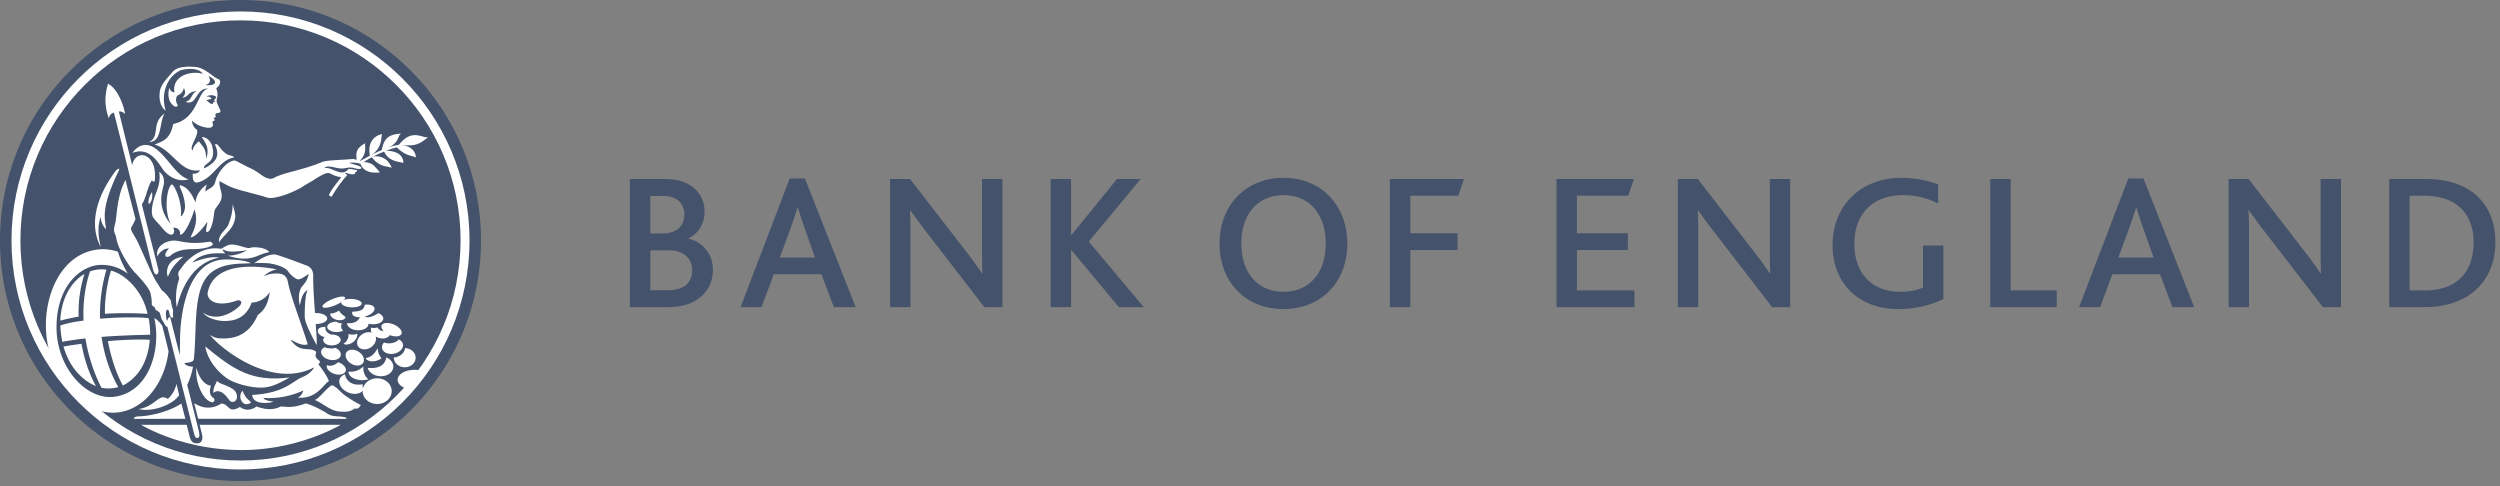 <svg xmlns="http://www.w3.org/2000/svg" width="221" height="43"><rect width="100%" height="100%" fill="#808080" stroke="none"/><g fill="none"><path fill="#44536B" d="M214.335 25.674c3.18 0 4.331-1.976 4.331-4.245 0-2.441-1.426-4.125-4.366-4.125h-1.289v8.37h1.324zm-3.129-9.849h3.249c4.021 0 6.136 2.286 6.136 5.586 0 3.369-2.286 5.74-6.274 5.74h-3.11V15.825h-.001zm-14.196 0h1.77l4.968 6.428c.488.623.953 1.265 1.392 1.924h.034a65.07 65.07 0 0 1-.034-1.94v-6.412h1.804v11.326h-1.598l-5.156-6.685c-.567-.722-.998-1.341-1.392-1.873h-.036c.036.498.053 1.082.053 1.82v6.738h-1.805V15.825zm-6.634 6.944l-.911-2.579c-.326-.928-.481-1.444-.601-1.821h-.035c-.12.395-.292.911-.619 1.821l-.945 2.579h3.111zm-2.235-6.995h1.341l4.487 11.377h-1.925l-1.1-2.905h-4.212l-1.082 2.905h-1.856l4.347-11.377zm-12.203.051h1.805v9.849h4.073v1.477h-5.879V15.825h.001zm-4.142 10.605c-.929.481-2.406.894-3.97.894-3.61 0-5.827-2.372-5.827-5.638 0-3.455 2.424-5.964 6.101-5.964 1.324 0 2.424.275 3.232.584v1.685a6.791 6.791 0 0 0-3.093-.74c-2.803 0-4.315 1.771-4.315 4.298 0 2.578 1.53 4.245 4.04 4.245.825 0 1.563-.155 2.027-.378v-3.712h1.805v4.726zM148.32 15.825h1.77l4.967 6.427c.489.624.953 1.266 1.393 1.925h.033c-.016-.6-.033-1.237-.033-1.94v-6.412h1.805v11.326h-1.599l-5.156-6.685c-.568-.722-.998-1.341-1.393-1.874h-.033c.033.5.05 1.083.05 1.822v6.737h-1.804V15.825zm-10.724 0h6.839l-.498 1.477H139.4v3.318h4.501v1.479h-4.5v3.575h5.085v1.477h-6.89V15.825zm-14.73 0h6.546l-.497 1.477h-4.244v3.318h4.175v1.479h-4.175v5.052h-1.805V15.825zm-5.671 5.706c0-2.561-1.41-4.28-3.73-4.28-2.234 0-3.73 1.633-3.73 4.28 0 2.646 1.496 4.263 3.73 4.263 2.235 0 3.73-1.617 3.73-4.263zm-9.385 0c0-3.437 2.355-5.81 5.655-5.81 3.317 0 5.637 2.408 5.637 5.81 0 3.506-2.406 5.793-5.637 5.793-3.283 0-5.655-2.304-5.655-5.793zm-14.931-5.706h1.805v4.95h.033l4.023-4.95h2.096l-4.589 5.534 4.864 5.792h-2.2l-4.194-5.036h-.033v5.036h-1.806V15.825h.001zm-14.198 0h1.77l4.967 6.427c.488.624.953 1.266 1.393 1.925h.034c-.017-.6-.034-1.237-.034-1.94v-6.412h1.804v11.326h-1.598l-5.156-6.685c-.567-.722-.997-1.341-1.392-1.874h-.035c.035.5.052 1.083.052 1.822v6.737H78.68V15.825h.001zm-6.634 6.944l-.91-2.579c-.327-.928-.482-1.444-.602-1.821H70.5a41.38 41.38 0 0 1-.619 1.82l-.946 2.58h3.112zm-2.233-6.995h1.34l4.486 11.377h-1.925l-1.1-2.905h-4.211l-1.083 2.905h-1.856l4.349-11.377zM58.93 25.656c1.41 0 2.252-.515 2.252-1.787 0-1.083-.808-1.737-2.063-1.737h-1.632v3.524h1.443zm-.378-5.019c1.272 0 1.942-.652 1.942-1.667 0-.945-.584-1.65-1.942-1.65h-1.065v3.317h1.065zm-2.87-4.812h3.093c2.424 0 3.507 1.375 3.507 2.87 0 1.049-.515 1.96-1.427 2.372v.034c1.324.31 2.165 1.393 2.165 2.75 0 1.805-1.34 3.3-3.935 3.3h-3.403V15.825zM0 21.26c0 11.741 9.52 21.259 21.26 21.259C33 42.519 42.52 33 42.52 21.26 42.52 9.517 33 0 21.26 0 9.52 0 0 9.518 0 21.26z"/><path fill="#FFF" d="M1.016 21.256C1.016 32.437 10.08 41.5 21.26 41.5s20.245-9.063 20.245-20.244S32.44 1.012 21.26 1.012c-11.18 0-20.244 9.063-20.244 20.244"/><path fill="#44536B" d="M1.805 21.255c0 10.744 8.711 19.455 19.456 19.455s19.454-8.711 19.454-19.455c0-10.746-8.709-19.456-19.454-19.456-10.745 0-19.456 8.71-19.456 19.456"/><path fill="#FFF" d="M25.608 33.366c-3.28.418-4.902-.621-7.464-2.742.21 1.259 1.115 2.235 1.866 2.784.686.503 2.132.863 3.087.863.954 0 1.843-.537 2.51-.905m-6.847 2.198c.166.023.271-.269.131-.361-.249-.168-.468-.447-.247-1.117-.284.018-.986-.346-1.273-1.573-.162 1.188.559 2.928 1.389 3.05m2.145-.763c-.234-.7-1.586-.796-1.724-1.149-.115.401-.297.42-.331 1.083.596-.486 1.182.3 1.425.646.242.346.851.082.63-.58m1.276.763c-.132-.22-.42-.216-.746-1.028-.359.436-.154.895.066 1.094.221.199.623.07.68-.066"/><path fill="#FFF" d="M19.949 22.938c-3.498 0-4.035 5.138-4.035 7.146 0 .365-.013 1.041-.022 1.327l-.853-3.391c-.21 0-.342.485-.29.69l2.372 9.487c.088.327.141.56.365.514.256-.054.09-.576.028-.853l-.964-3.84a6.15 6.15 0 0 0 .51-1.604c-.22 0-.684-.067-.75-.331.706-.023.812-.217.825-.327.261-2.442-.036-5.442.99-7.044 1.031-1.61 3.222-1.357 4.04-1.446-.42-.265-1.525-.328-2.216-.328M12.255 36.16c1.16.298 3.03-.361 3.58-1.234-.075-.349-.141-.581-.239-.998a2.48 2.48 0 0 1-.756 1.337c-.829-.547-1.06.663-2.585.895m6.296-14.797c-2.076.33-2.678-.175-3.346-.085-.978.132-1.464.785-1.281 1.413.032-.247.552-.784 1.016-.717-.233.242-.38.448-.299.696-.009-.028.184.141.464-.1.526-.455 1.31-.546 1.922-.546.737 0 1.462-.119 1.757-.372.107-.09-.137-.305-.233-.29m19.299-9.248c-1.224 1.081-1.625.551-2.565.85-.046.015-.02-.117-.07-.096 1.224-1.622 2.155-.572 2.635-.754"/><path fill="#FFF" d="M36.759 13.915c.011-.569-.669-1.329-1.713-.922.804.817 1.304.728 1.713.922m-8.603 18.309c.051-.13.224-.223.051-.351-.607-.453-.11-.653-.308-.818-.598-.442-1.327.233-2.222-1.027.432.182.98.583 1.53.41-.535-1.715-1.53-4.32-1.732-5.393-.069-.35-.153-.869-1.005-.869-.536 0-.836.1-1.108.234.07-.184.704-.545 1.123-.596-2.055-.393-5.555-.61-6.12 2.015-.128.59.61 1.432 2.571.741.285-.102.62.116.185.535-.436.419-1.892 1.424-3.165.536.284.435 1.171.735 1.876.735.703 0 1.87-.122 2.415-1.63.15 0 1.012-.034 1.608-.927-.186 1.26-.619 1.692-1.06 2.021-.3.649-.989 2.079-2.996 2.079-.507 0-.785-.017-1.247-.323 1 1.285 5.502 4.807 9.203 2.884-.044.199-.485.64-.966.829-.939.367-1.599 1.446-4.492 1.602.064.928 1.553.718 1.89.602-.565-.083-.858-.19-.896-.337a7.3 7.3 0 0 0 3.535-.663c-.132.298-.209.508-.507.64 1.756.143 2.342-1.306 2.757-1.453-.088-.358-.816-1.38-.92-1.476m-7.98-12.338c-.162.415-.961.895-.795 1.558 0-.199.942-1.035 1.16-1.458.454-.881.199-1.16.033-1.956-.018.685-.125 1.157-.398 1.856m-5.832 8.418c.16.191.26.591.475.607-.044-.048.05-.431-.09-.619-.109-.573-.059-.838.012-.883.265-.173.176.455.369.612.049.041.116.09.199.038-.012-.149-.038-.354-.004-.646-.117-.265-.2-.808-.2-.833-.223-.352-.442-.651-.784-.906-.134-.166-.273-.431-.448-.688-.36-.524-1.012-2.094-1.585-3.355-.386-.852-.817-1.281-.685-1.525.184-.315.287-.515.374-.745-.152-.586-.625-2.417-.884-3.446-.787 1.42-.747 3.289-.936 3.95-.201.704.05.753.099 1.08.162 1.05 1.08 2.535 1.684 3.164.345.358 1.38 1.457 1.38 1.907.046.183.112.514.096.895.055.171.147.145.249.249.048.052.06.229.17.282.058.028.087.038.243.154.08.06.164.587.265.708"/><path fill="#FFF" d="M22.215 21.874c-.288.221-1.223-.326-1.856-.249-.43.066-.644.337-.867.37-1.287-.254-2.732.602-3.44 1.67-.112.169-.272.297-.294.529-.022.232.16.299.027.63a5.098 5.098 0 0 0-.16 2.331c.244-.863.972-3.823 3.756-4.386-.696-.133-1.701.166-2.386.454.774-.886 2.054-.863 2.9-.82.045-.002-.171-.175-.249-.342.178 0 .371.206.962.178a10.12 10.12 0 0 0 1.242-.117c-.539.27-.956.458-1.718.482 2.144.662 2.542-.134 3.668-.31-.154-.288-.839-.486-1.585-.42m-9.17 5.872c-.461-2.121-2.02-3.503-3.217-3.821-.042-.011-.613 1.951-.547 3.816 1.259-.091 2.825-.059 3.764.005M9.537 30.15c.387 1.977.918 3.188 1.324 3.93.98-.489 2.184-1.644 2.38-4.044-1.372-.064-2.715.041-3.704.114m-2.07-5.93c-1.007.576-2.028 1.909-2.14 4.123.432-.112 1.045-.26 1.625-.348a11.2 11.2 0 0 1 .514-3.775m-1.851 6.414c.611 2.18 2.027 3.162 2.861 3.493-.684-1.276-1.042-2.483-1.275-3.735-.7.096-1.21.174-1.586.242m10.584-7.942c-1.592.21-1.51 1.483-1.359 1.768.324-.723.497-1.016 1.359-1.768m-3.047-4.643c.336-.234.336-.805.284-1.072-.25.386-.366.754-.284 1.072m22.32-6.234c-1.078.05-1.558.386-1.73 1.521 1.757-.662 1.31-1.345 1.73-1.521"/><path fill="#FFF" d="M19.05 15.998c-.105.635-.641.64-.861.927-.084-.115.032-.469.098-.619-.612.415-.993 1.064-.993 1.591-.167-.276-.454-1.214-1.272-1.502-.247-.087-.117.163 0 .42.118.258.34.884.333 1.481-.007.405-.239.789-.37.845.17-1.31-.603-2.835-.78-2.835-.333 0-.818 2.011-.123 3.504-1.423-1.735-.583-3.245-.583-3.636 0-.453-.052-.675-.42-.994.176 1.304-.387 1.8-.59 2.876-.102.535-.1.956.076 1.204.172.25.495.544.612.692.118.15.588.795.962.795.31 0 .308-.45.161-.61.165-.022.364.014.48.136.242.255.075.48.166.474.469-.032 1.099-1.706 1.245-2.226.5 1.333-.46 2.462-.316 2.458.419-.01 1.192-.971 1.439-1.348.014.074.01.15-.01.223-.077.287-.142.662-.017.662.401 0 .614-1.266.653-1.756.038-.491.706-.751.658-1.556-.017-.289-.283-.914-.185-1.193.292.165.518.283.712.389.253.138.892.351 1.131.415.715.188 1.712.455 1.971.526.296.081.414.164.628.164 1.106 0 2.738-.88 2.9-1.005.175-.135.631-.372.932-.556.289-.207.814-.522 1.128-.62.13-.05.274-.04.395.027.357.178.553.268.961.311-.313.41-.82.995-1.104 1.58.048.06.186.123.238.158.448-.761.92-1.409 1.386-1.914.031-.034-.19-.074-.158-.224.024-.023.457.224.747.133.018-.018.14 0 .123-.157.142-.05.18-.172.167-.2-.349-.057-.617-.11-.733-.102-.035.008-.151.065-.13.149-.066.005-.164.032-.17.099-.646.265-1.32-.479-1.854-.319.18-.348 1.052.025 1.454.031.554.01.645-.214 1.391.019.455.099.553-.104.215-.24-.26-.106-.707-.191-.892-.286.329-.004.652-.054 1.082.12.088-.003.067-.043.084-.067.089-.12 1.45-1.027 3.269-1.478l.029-.18c-.845.15-1.649.416-3.435 1.428-.046-.022-.191-.07-.666-.16-.763.09-2.294.087-2.685.25-1.956.812-3.447.928-4.31 1.424-.49.284-1.12-.271-1.324-.414-.503-.347-.669-.396-1.084-.596-.16-.067-.919-.506-1.073-.536-.793.102-1.54 1.187-1.688 1.817"/><path fill="#FFF" d="M14.526 15.135c.434.501 1.259 1.005 2.154.706-1.293-.281-2.293-2.937-3.75-3.026-.31-.022-.774.088-1.237.706 1.656-.64 2.427 1.145 2.833 1.614m19.262-3.27c-.244.011-1.393.331-1.083 1.945 1.204-.796.928-1.701 1.083-1.945m-1.498.795c-1.027.546-.749 1.106-.768 1.491l.254.1c.763-.762.415-1.403.514-1.591m-1.84 24.217c-.61-.142-1.014.03-1.569-.353-.29-.2-1.24-.713-1.856-.861-1.185.438-1.655.287-2.21.27-.684.37-1.463.248-2.14 0-.639.47-1.184.257-1.461.038-1.083.642-.925-.281-1.656-.298-1.073.686-1.963.23-2.39-.035.1.417.234.893.348 1.38l13.063.007s.202-.07-.129-.148m-.326.675H17.65l.214.873c.101.501-.091.78-.473.768-.35-.01-.514-.172-.637-.638l-.249-1.004-4.03.003c.435.26 3.875 2.207 8.794 2.23 4.49.023 7.904-1.69 8.854-2.23M10.136 15.221c-2.753 3.822-1.472 6.13-1.228 6.62-.133-.575-.375-1.69 0-2.663 0 .169.066.707.465 1.082-.09-.971-.51-1.8 1.137-5.197.116-.252-.145-.159-.374.159M14.9 31.056c-.093-.407-.401-1.655-.556-2.246-.22-.342-.469-.565-.705-.696a9.4 9.4 0 0 1 .075.372 7.37 7.37 0 0 1 .066 1.927c-.206 2.122-1.3 4.306-3.619 4.653-2.512.375-5.225-2.587-5.164-6.265.06-3.677 2.254-5.37 3.928-5.386.77-.008 1.529.171 2.37.769-.531-.918-.714-1.413-.866-1.929a4.17 4.17 0 0 0-1.479-.224c-3.865.197-5.566 5.014-4.649 8.803.349 1.441 1.044 2.942 2.171 4.05.568.529 1.475 1.313 2.585 1.491 2.96.676 5.437-1.97 5.843-5.319"/><path fill="#FFF" d="M10.068 9.954c.055.155 3.386 13.565 3.463 13.876.059.236.183.458.311.434.092-.02.23-.171.142-.489 0 0-1.393-5.469-1.441-5.701.413-.663.507-1.635.893-2.135.234.32.263-.017.269-.267.041-1.675-.875-1.94-1.069-1.95-.812-.05-.954.88-.954.88L10.506 9.86c.224-.034.39.066.545.215-.046-.492-.561-2.179-1.497-2.676-.489 1.557-.071 2.621.061 3.064.046-.197.165-.443.453-.51m5.966 25.713c-1.017.707-2.734 1.107-3.695 1.139-.498.013-.511.157-.487.221.393.006 4.53-.006 4.53-.006s-.26-1.022-.348-1.354M33.93 13.325c1.55-.041 1.749.737 1.724 1.094-.142-.133-1.327-.033-1.724-1.094m-1.083.53c.63.917 1.383.831 1.78.972-.465-1.171-1.516-1.032-1.78-.972m.012.641c-.234-.115-.735-.246-.995-.099 0 0 .111 1.038 1.723.839.024.058-.487-.619-.728-.74m-2.652 21.896c.247 0 .708.066 1.15-.287.314.1.472-.16.53-.309-.287-.133-1.17-.629-1.618-1.028-.384-.34-.578-.593-.923-.717-.463.223-1.175 1.239-1.525 1.303.818.332 1.399 1.036 2.386 1.038m.343-8.358c-.055.224-.401.334-.774.243-.371-.09-.627-.347-.572-.572.231.024.437-.065.772-.244.108.239.373.4.574.572m.258 1.482c.28.1.58.077.763-.023.052.174-.041.497-.325.724-.323.26-.756.311-.883.152.313-.147.47-.506.445-.853m-1.152 1.237c.325.154.523.424.465.675-.071.315-.516.482-.993.373-.478-.109-.807-.451-.736-.767.035-.156.163-.274.34-.343.11.085.573.165.924.062m-.32-1.177a.376.376 0 0 0-.046.003c-.441-.165-.545-.394-.523-.683-.23 0-.71.039-.668.407.027.23.292.436.6.495a.364.364 0 0 0-.127.268c.004.264.352.474.777.469.426-.006.768-.226.765-.49-.004-.265-.352-.475-.778-.469m2.768 2.495c-.18.292-.659.326-1.068.075-.41-.252-.595-.694-.415-.986.18-.294.658-.328 1.068-.076.408.252.595.694.415.987m2.522 2.507c0 .628-.575 1.135-1.284 1.135-.71 0-1.285-.507-1.285-1.135 0-.626.575-1.135 1.285-1.135s1.284.509 1.284 1.135m.614-4.572c.2.086.344.235.38.422.07.365-.285.74-.794.838-.508.098-.977-.116-1.048-.48-.034-.18.035-.363.173-.513.161.113.981.163 1.289-.267m.512 2.462c-.532-.016-.95-.41-.937-.877.297.041.939-.269.99-.818.531.017.951.409.936.878-.013.467-.456.834-.989.817m-3.256.054c1.235.109 1.551-.428 1.661-.928.066.03.127.063.183.1.284.19.455.475.426.78-.046.49-.596.84-1.231.78-.518-.05-.929-.355-1.039-.732"/><path fill="#FFF" d="M30.035 33.481c.081-.19.253-.322.47-.387.011.242.306 1.088 1.577.876-.04.094-.048.318.078.416-.18.42-.799.559-1.386.309-.588-.25-.918-.794-.739-1.214m.527-.684c-.09.287-.535.402-.993.258-.46-.144-.761-.492-.672-.777.146.07.543.152.994-.258.46.144.761.491.672.777"/><path fill="#FFF" d="M32.574 33.53c-.176.052-.36.078-.543.078-.677 0-1.226-.335-1.226-.747.126-.034.685.127 1.325-.47-.055.42.111.901.444 1.139zm.882-5.848c-.586.368-1.027.434-1.202.302.542-.144.922-.483.85-.758-.062-.231-.425-.343-.863-.287-.037.261-.133.604-1.082.61a.308.308 0 0 0-.02.196c.053.197.326.307.676.301-.171.413-.635.579-1.13.514-.015.325.396.609.919.633.522.023.957-.22.972-.546v-.036c.099.027.205.045.318.052.53.028.972-.19.988-.492.012-.196-.16-.377-.426-.488v-.001zm-4.53.474c0-.267-.445-.485-.992-.485-.021 0-.055-.002-.089-.005-.084-1.169-.169-2.445-.156-3.185.007-.397-.066-.817-.599-1.015-.485-.18-2.237-.851-2.79-.977-.687.006-1.29.398-1.825.777.158-.005.2-.027.339-.023.747.02.975-.01 1.671.188.453.13.876.364.99.564.15.268.678.704.891.704.214 0 .522-.203.92-.488-.1.613-.401.878-.613 1.154-.214.276-.332.884-.177 1.614.133-.333.142-1.036.707-1.349-.257.469-.265 1.794-.265 2.32 0 .526.397 1.304 1.038 2.541.061-.266 0-.822-.065-1.851l.023.001c.547 0 .992-.217.992-.485zm4.466 2.634c-.196.264-.378.741-1.075.874.18.29.662.37 1.123.173.104-.044.198-.1.281-.162-.266-.365-.316-.581-.329-.885zm1.414-2.106c-.486-.207-.967-.169-1.076.085-.046.11.026.364.184.497-.215-.009-.348-.042-.555-.331-.214.1-.434.046-.552.034a.539.539 0 0 0 .063.443c-.246-.093-.57-.05-.85.137-.411.273-.571.753-.359 1.072.213.319.718.354 1.128.079.365-.242.531-.648.416-.957.075.045.159.085.249.115.423.14.849.034 1.007-.236.47.184.925.142 1.03-.103.108-.254-.199-.628-.685-.835zm-20.251-18.66c-1.237.906-.355 1.995-1.371 2.536 1.182-.037.864-1.741 1.371-2.536zm4.126-1.268c.033-.011-.033-.246-.431-.223.506-.274.872.008.863.057-.026.125-.163.183-.178.279-.005.04.089.066.111.105-.047-.001-.13.037-.171.039-.017.038-.061.178-.103.182-.248-.008-.394-.274-.555-.322.037.015.194-.088.464-.117zm-.526-1.234c.497-.165.464-.447.276-.806.868.425.752.906-.276.806zm1.822 6.056c-.653-.477-.667-.965-.982-.808.397.863.32 1.481-.941 2.115-.087-.231.234-.364.487-.612.287-.28.385-.693.221-1.348-.033-.134-.308-.818-.927-.806.352.507.716 1.053.387 1.917 0-.73-.156-.962-.653-1.552-.144.178-.491.397-.524.806-.42-.221.574-1.33.366-1.824-.281-.148-.414-.485-.452-.816.281.29.737.545 1.29.629.254.038.514.011.564-.165.05-.178-.04-.213-.028-.289.006-.042-.009-.143.156-.137.055-.153-.007-.2-.09-.26.168 0 .223-.106.234-.143-.033-.059-.071-.099-.035-.185.066-.164.412-.064.439-.24.015-.1-.053-.185-.099-.29-.075-.171-.077-.169-.216-.506-.069-.17.021-.332.05-.589.032-.297-.108-.688-.108-.688.443-.288.395-.722.207-.788-.464-.134-1.168-1.018-2.08-1.084-.695-.05-1.607-.049-2.022.481-.303.389-.957.987-1.076 1.624-.131.696.034 1.43.499 1.761-.155-.575-.164-.899-.151-1.231.013-.355.182-1.74 1.483-2.344.72-.191 1.649-.175 1.947.323-.547-.167-1.143-.1-1.624.098-.48.2-1.028.697-.873 1.525-.376.012-.438-.382-.442-.386-.108.278-.259 1.161.417 1.619.157.106.368-.001.298-.115-.278-.451-.061-.819.036-.855a.814.814 0 0 0 .514-.644c.2.381.1.646-.133.879.713-.166.35-.475 1.277-.608-.574.332-.378.768-.987.964 1.053.381.88-1.292 2.014-1.162-.986.101-.879 2.662-3.104 3.115-.31 1.386-.85 1.48-1.646 1.822 1.618.475 2.286 2.575 4.01 2.265-.176.31-.42.309-.641.309-.021.442.039.801.37.785 1.509-.331 1.872-1.973 3.287-2.221-.055-.177-.475-.143-.718-.342l-.001.001zM7.957 23.99c.508-.184 1.09-.215 1.448-.144-1.375 4.756.055 8.662 1.052 10.369-.67.21-1.366.11-1.502.047-1.317-2.62-2.234-6.513-.999-10.272h.001z"/><path fill="#FFF" d="M5.329 28.779c.022.486.111 1.139.176 1.436 1.746-.32 3.95-.552 7.762-.626.038-.39-.07-1.258-.133-1.473-2.337-.21-6.405.13-7.805.663m32.09 4.039c-.415.554-.866 1.08-1.35 1.575-.541-.134-.92-.45-.92-.818 0-.49.67-.885 1.497-.885.283 0 .548.046.773.128m-5.439-5.98c-.009.204-.424.354-.928.332-.502-.023-.902-.208-.893-.413.009-.206.423-.355.927-.332.503.021.903.206.894.412"/><path fill="#FFF" d="M30.501 26.302c-.062-.152-.56-.09-1.11.136-.549.227-.943.535-.881.686.063.152.56.092 1.11-.135.549-.227.944-.534.881-.687m-.26 2.278c-.121.188-.132.398.083.653a1.27 1.27 0 0 1-.564.12c-.46 0-.834-.206-.834-.458 0-.254.374-.459.834-.459.084.067.194.155.481.144"/></g></svg>